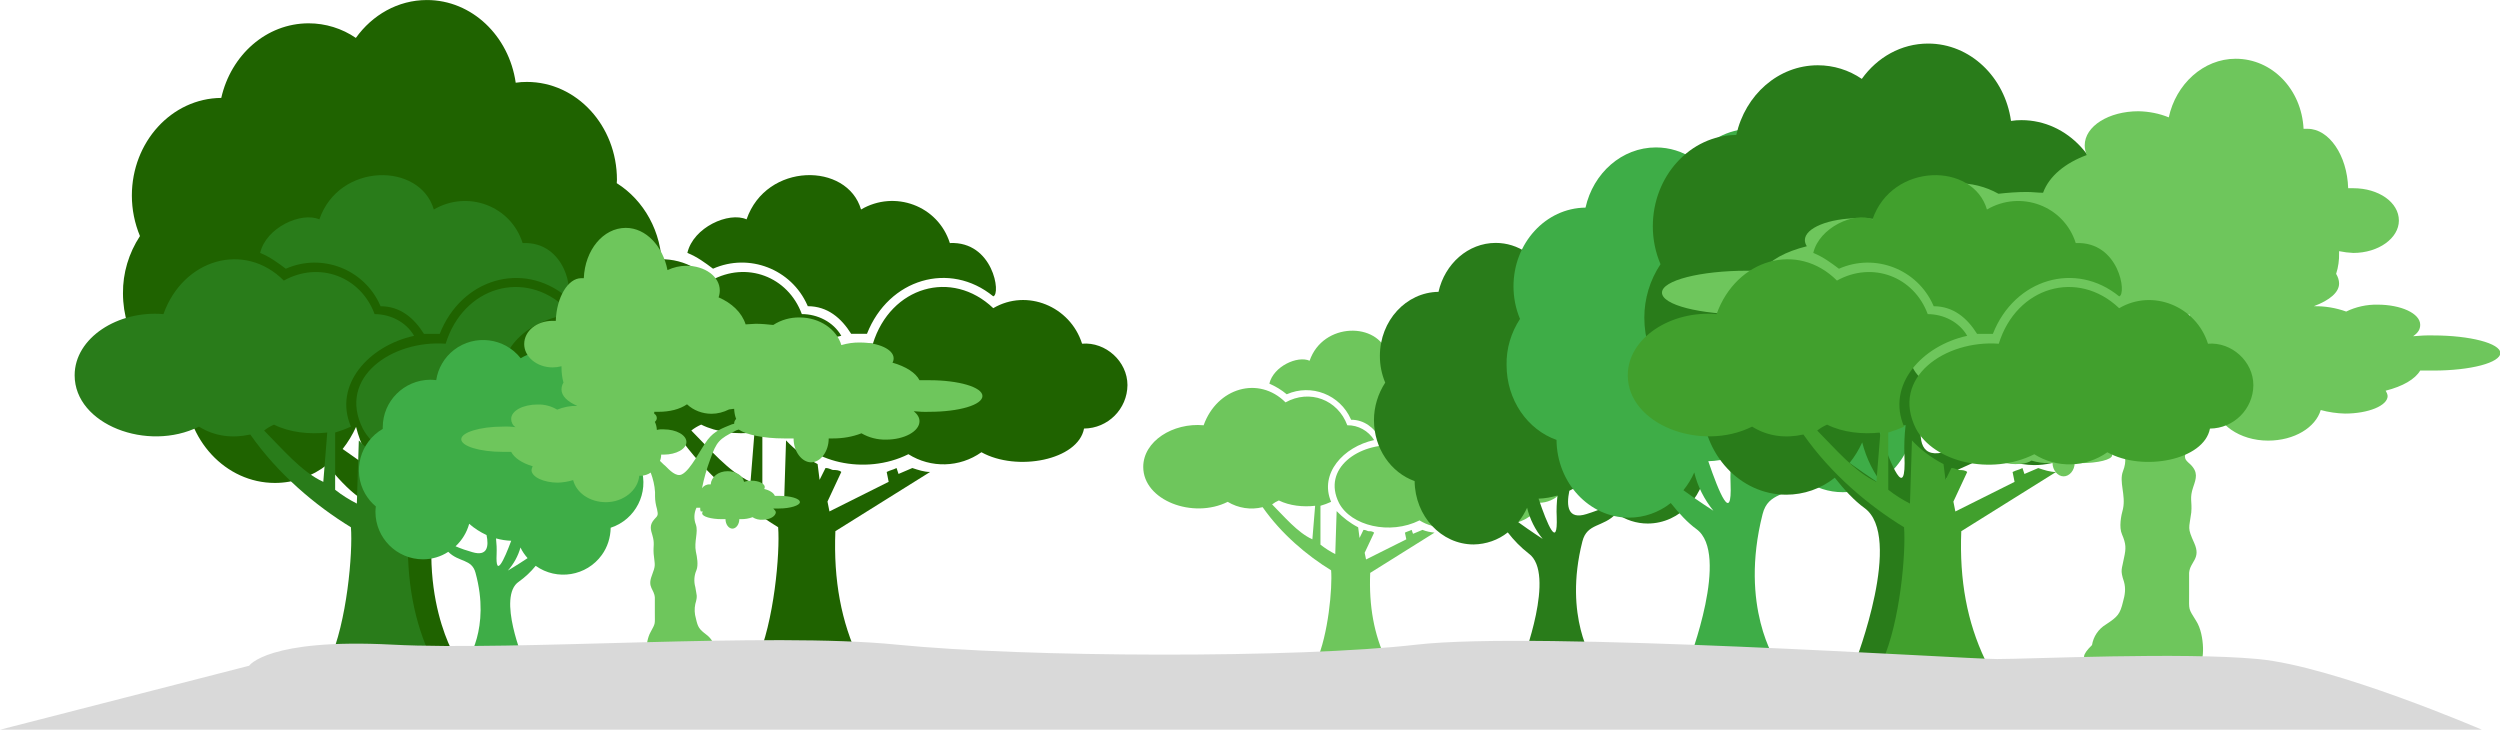 <?xml version="1.0" encoding="utf-8"?>
<!-- Generator: Adobe Illustrator 23.0.2, SVG Export Plug-In . SVG Version: 6.00 Build 0)  -->
<svg version="1.1" id="Layer_1" xmlns="http://www.w3.org/2000/svg" xmlns:xlink="http://www.w3.org/1999/xlink" x="0px" y="0px"
	 viewBox="0 0 1266.8 369.8" style="enable-background:new 0 0 1266.8 369.8;" xml:space="preserve">
<style type="text/css">
	.st0{fill:#1F6300;}
	.st1{fill-rule:evenodd;clip-rule:evenodd;fill:#297C1A;}
	.st2{fill-rule:evenodd;clip-rule:evenodd;fill:#6EC65C;}
	.st3{fill-rule:evenodd;clip-rule:evenodd;fill:#1F6300;}
	.st4{fill:#3EAD47;}
	.st5{fill:#297C1A;}
	.st6{fill-rule:evenodd;clip-rule:evenodd;fill:#41A02D;}
	.st7{fill:#D9D9D9;}
</style>
<g id="Group_93" transform="translate(-355.176 -706.246)">
	<g id="Group_69" transform="translate(0 -35)">
		<g id="noun_Tree_1663571" transform="translate(405.993 734.461)">
			<path id="Path_43" class="st0" d="M20.1,126.4c-2.7-6.5-4.1-13.5-4.1-20.5c0-27.2,20.2-49.3,45.3-49.5
				c4.9-21.7,22.8-37.8,44.3-37.8c8.5,0,16.9,2.6,23.9,7.4c8.3-11.6,21.3-19.2,36-19.2c22.8,0,41.6,18.2,45,41.9
				c1.9-0.3,3.8-0.4,5.7-0.4c25.2,0,45.6,22.2,45.6,49.6c0,0.6-0.1,1.1-0.1,1.7c13.7,8.6,22.9,24.6,22.9,42.9
				c0.1,14.4-5.8,28.1-16.3,37.9c0.2,1.8,0.3,3.6,0.3,5.5c0,27.4-20.4,49.6-45.6,49.6c-8.7-0.1-17.1-2.8-24.2-7.8
				c-10.2,11.1-22.6,7.2-26.2,21.7c-14.7,58.4,8.6,92.6,8.6,92.6h-55c0,0,26.2-67.8,4.8-83.3c-5.4-3.9-11-9.9-16.1-16.4
				c-7.5,5.9-16.8,9.2-26.4,9.2c-25,0-45.3-21.9-45.6-49c-18.2-6.5-31.4-25.1-31.4-47.1C11.4,145.2,14.4,135.1,20.1,126.4z
				 M175.7,228c5.5-1.7,11-3.7,16.3-6.1c-6.4-6.5-10.9-14.6-13-23.4c-4.9,4.7-10.5,8.7-16.6,11.6C159.9,222,161.2,232.6,175.7,228
				L175.7,228z M152.6,230.1c-0.2-5.5,0-11,0.6-16.5c-4.8,1.4-9.7,2.2-14.7,2.4C145.3,236,153.6,255.7,152.6,230.1L152.6,230.1z
				 M141.7,247.2c-5.8-7-9.9-15.3-12.1-24.1c-1.8,4-4.1,7.8-6.8,11.2C133,241.6,141.7,247.2,141.7,247.2L141.7,247.2z"/>
		</g>
		<g id="noun_Tree_1976422" transform="translate(385 786.419)">
			<g id="Group_66">
				<path id="Path_42" class="st1" d="M189,289l-52,1c9-20,12-55,11-68c-18-11-37-27-51-47c-9,2-18,1-26-4c-26,13-63-1-63-26
					c0-19,22-33,45-31c10-28,41-37,61-17c18-10,39-2,46,17c8,0,16,4,20,11c-23,5-41,25-32,46c-2.6,1.2-5.3,2.2-8,3v29
					c3.4,2.7,7.1,5,11,7l1-32c4.6,4.9,10,8.9,16,12l1,8l3-6c2,0,3,1,4,1s3,0,4,1l-7,15l1,5l30-15l-1-5c2-1,3-1,5-2l1,3l7-3
					c3,1,6,2,9,2l-48,30C176,249,180,270,189,289z M190,61c-7-24-48-24-58,5c-9-4-27,4-30,17c5,2,9,5,13,8
					c18.3-8.1,39.7,0.2,47.8,18.5c0.1,0.2,0.1,0.3,0.2,0.5c10,0,17,6,22,14h8c11-28,42-37,64-19c4-1,0-28-22-27
					C229,59,207,51,190,61z M302,129c-6-19-28-28-45-18c-21-20-52-11-61,18c-27-2-55,17-42,43c9,17,38,24,60,13
					c11.4,7.2,26,6.8,37-1c18,10,49,4,52-12c12.1-0.1,21.9-9.9,22-22C325,138,314,128,302,129z M104,173c9,9,19,21,30,26l2-25
					c-9,1-19,0-27-4C107.2,170.8,105.5,171.8,104,173z"/>
			</g>
		</g>
		<g id="noun_Tree_1976422-2" transform="translate(926.48 865.257)">
			<g id="Group_66-2" transform="translate(8 43.581)">
				<path id="Path_42-2" class="st2" d="M123.1,166.9l-35.4,0.7c6.1-13.6,8.2-37.4,7.5-46.2C83,113.9,70,103,60.5,89.4
					c-6,1.5-12.4,0.5-17.7-2.7C25.2,95.5,0,86,0,69C0,56,15,46.5,30.6,47.9c6.8-19,27.9-25.2,41.5-11.6c12.2-6.8,26.5-1.4,31.3,11.6
					c5.5-0.1,10.7,2.8,13.6,7.5c-15.6,3.4-27.9,17-21.8,31.3c-1.8,0.8-3.6,1.5-5.4,2v19.7c2.3,1.8,4.8,3.4,7.5,4.8l0.7-21.8
					c3.2,3.3,6.8,6.1,10.9,8.2l0.7,5.4l2-4.1c1.4,0,2,0.7,2.7,0.7c1-0.1,1.9,0.1,2.7,0.7l-4.8,10.2l0.7,3.4l20.4-10.2l-0.7-3.4
					c1.4-0.7,2-0.7,3.4-1.4l0.7,2l4.8-2c2,0.8,4,1.2,6.1,1.4l-32.6,20.4C114.3,139.7,117,154,123.1,166.9z M123.8,11.8
					C119-4.5,91.1-4.5,84.3,15.2C78.2,12.5,66,18,63.9,26.8c3.2,1.4,6.2,3.2,8.8,5.4c12.5-5.5,27,0.2,32.5,12.6
					c0,0.1,0.1,0.2,0.1,0.3c6.8,0,11.6,4.1,15,9.5h5.4c7.5-19,28.6-25.2,43.5-12.9c2.7-0.7,0-19-15-18.4c-3.5-11-15.2-17-26.2-13.5
					C126.6,10.4,125.2,11,123.8,11.8L123.8,11.8z M199.9,58.1c-4.1-12.9-19-19-30.6-12.2c-14.3-13.6-35.4-7.5-41.5,12.2
					c-18.4-1.4-37.4,11.6-28.6,29.2c6.1,11.6,25.8,16.3,40.8,8.8c7.8,4.9,17.7,4.6,25.2-0.7c12.2,6.8,33.3,2.7,35.4-8.2
					c8.2-0.1,14.9-6.7,15-15c-0.2-8.1-6.9-14.5-15.1-14.3C200.3,58.1,200.1,58.1,199.9,58.1z M65.3,88c6.1,6.1,12.9,14.3,20.4,17.7
					l1.4-17c-6.1,0.7-12.9,0-18.4-2.7C67.5,86.5,66.3,87.2,65.3,88z"/>
			</g>
		</g>
		<g id="noun_Tree_1976422-3" transform="translate(601.48 786.419)">
			<g id="Group_66-3" transform="translate(8 43.581)">
				<path id="Path_42-3" class="st3" d="M181,245.4l-52,1c9-20,12-55,11-68c-18-11-37-27-51-47c-9,2-18,1-26-4c-26,13-63-1-63-26
					c0-19,22-33,45-31c10-28,41-37,61-17c18-10,39-2,46,17c8,0,16,4,20,11c-23,5-41,25-32,46c-2.6,1.2-5.3,2.2-8,3v29
					c3.4,2.7,7.1,5,11,7l1-32c4.6,4.9,10,8.9,16,12l1,8l3-6c2,0,3,1,4,1s3,0,4,1l-7,15l1,5l30-15l-1-5c2-1,3-1,5-2l1,3l7-3
					c3,1,6,2,9,2l-48,30C168,205.4,172,226.4,181,245.4z M182,17.4c-7-24-48-24-58,5c-9-4-27,4-30,17c5,2,9,5,13,8
					c18.3-8.1,39.7,0.2,47.8,18.5c0.1,0.2,0.1,0.3,0.2,0.5c10,0,17,6,22,14h8c11-28,42-37,64-19c4-1,0-28-22-27
					C221,15.4,199,7.4,182,17.4z M294,85.4c-6-19-28-28-45-18c-21-20-52-11-61,18c-27-2-55,17-42,43c9,17,38,24,60,13
					c11.4,7.2,26,6.8,37-1c18,10,49,4,52-12c12.1-0.1,21.9-9.9,22-22C317,94.4,306,84.4,294,85.4z M96,129.4c9,9,19,21,30,26l2-25
					c-9,1-19,0-27-4C99.2,127.2,97.5,128.2,96,129.4z"/>
			</g>
		</g>
		<g id="noun_Tree_1663571-2" transform="translate(525.619 906.765)">
			<path id="Path_43-2" class="st4" d="M151.1,64.9c5.5-12.1,0.2-26.3-11.8-31.9c-3.1-1.4-6.5-2.2-9.9-2.2
				c-3.1-12.9-16.1-20.8-29-17.7c-2.5,0.6-4.8,1.6-7,2.9C85.2,5.6,70.1,3.7,59.6,11.8c-4.9,3.8-8.1,9.3-9,15.3c-1-0.1-2-0.2-3-0.2
				C34.3,27,23.5,37.7,23.5,51c0,0.3,0,0.5,0,0.8C12,58.5,8,73.2,14.6,84.7c1.4,2.4,3.2,4.6,5.4,6.4c-0.1,0.9-0.2,1.8-0.2,2.7
				c0,13.3,10.8,24.1,24.1,24.1c4.5,0,9-1.3,12.8-3.8c5.4,5.4,11.9,3.5,13.8,10.6c7.8,28.4-4.5,45-4.5,45h29.1c0,0-13.9-33-2.6-40.5
				c3.2-2.3,6-4.9,8.5-8c10.8,7.7,25.8,5.2,33.5-5.5c2.9-4,4.4-8.8,4.5-13.8c12.6-4.1,19.5-17.7,15.4-30.3
				C153.7,69.2,152.5,67,151.1,64.9L151.1,64.9z M69,114.3c-2.9-0.8-5.8-1.8-8.6-3c3.3-3.1,5.7-7,6.9-11.4c2.6,2.3,5.6,4.2,8.8,5.7
				C77.3,111.3,76.6,116.5,69,114.3L69,114.3z M81.2,115.3c0.1-2.7,0-5.3-0.3-8c2.5,0.7,5.1,1.1,7.7,1.2
				C85,118.2,80.6,127.8,81.2,115.3L81.2,115.3z M86.9,123.6c3-3.4,5.2-7.4,6.4-11.7c0.9,2,2.2,3.8,3.6,5.4
				C91.5,120.9,86.9,123.6,86.9,123.6L86.9,123.6z"/>
		</g>
		<g id="noun_Tree_1663571-3" transform="translate(1039.993 849.929)">
			<path id="Path_43-3" class="st5" d="M17.1,85.2c-1.8-4.3-2.7-8.8-2.7-13.5c0-17.9,13.3-32.3,29.7-32.5c3.2-14.2,15-24.8,29-24.8
				c5.6,0,11,1.7,15.7,4.9c5.4-7.8,14.1-12.5,23.6-12.6c14.9,0,27.3,11.9,29.5,27.5c1.2-0.2,2.5-0.3,3.8-0.3
				c16.5,0,29.9,14.5,29.9,32.5c0,0.4,0,0.7-0.1,1.1c9,5.6,15,16.1,15,28.1c0.1,9.4-3.8,18.4-10.7,24.9c0.1,1.2,0.2,2.4,0.2,3.6
				c0,17.9-13.4,32.5-29.9,32.5c-5.7,0-11.2-1.8-15.9-5.1c-6.7,7.2-14.8,4.7-17.2,14.2c-9.7,38.3,5.6,60.7,5.6,60.7H86.6
				c0,0,17.2-44.5,3.2-54.6c-4-3.1-7.5-6.7-10.6-10.7c-4.9,3.9-11,6-17.3,6.1c-16.4,0-29.7-14.3-29.9-32.1
				c-12-4.3-20.6-16.5-20.6-30.9C11.4,97.5,13.4,90.9,17.1,85.2z M119.1,151.8c3.6-1.1,7.2-2.5,10.7-4c-4.2-4.3-7.1-9.6-8.5-15.4
				c-3.2,3.1-6.9,5.7-10.9,7.6C108.8,147.8,109.6,154.8,119.1,151.8z M104,153.2c-0.2-3.6,0-7.2,0.4-10.8c-3.1,0.9-6.4,1.5-9.6,1.6
				C99.2,157,104.6,170,104,153.2L104,153.2z M96.9,164.4c-3.8-4.6-6.5-10-7.9-15.8c-1.2,2.6-2.7,5.1-4.5,7.3
				C91.1,160.7,96.9,164.4,96.9,164.4L96.9,164.4z"/>
		</g>
		<g id="noun_Tree_1663571-4" transform="translate(1106.993 799.651)">
			<path id="Path_43-4" class="st4" d="M18.4,103.2c-2.2-5.2-3.3-10.9-3.3-16.5c0-21.9,16.3-39.7,36.5-39.9
				c3.9-17.5,18.4-30.5,35.7-30.5c6.9,0,13.6,2.1,19.2,6c6.7-9.4,17.2-15.4,29-15.4c18.4,0,33.5,14.7,36.3,33.8
				c1.5-0.2,3.1-0.3,4.6-0.3c20.3,0,36.8,17.9,36.8,39.9c0,0.5,0,0.9-0.1,1.3c11,6.9,18.4,19.8,18.4,34.6
				c0.1,11.6-4.6,22.6-13.1,30.5c0.2,1.5,0.2,2.9,0.2,4.4c0,22-16.5,39.9-36.7,39.9c-7,0-13.8-2.2-19.5-6.3
				c-8.2,8.9-18.2,5.8-21.1,17.5c-11.9,47,6.9,74.6,6.9,74.6h-44.3c0,0,21.1-54.6,3.9-67.1c-4.3-3.1-8.8-7.9-13-13.2
				c-6.1,4.8-13.5,7.4-21.2,7.4c-20.1,0-36.5-17.6-36.7-39.4c-14.7-5.2-25.3-20.2-25.3-37.9C11.4,118.2,13.9,110.1,18.4,103.2z
				 M143.7,184.9c4.5-1.4,8.8-3,13.1-4.9c-5.1-5.2-8.8-11.8-10.5-18.9c-3.9,3.8-8.4,7-13.4,9.4C131,180.1,132,188.6,143.7,184.9z
				 M125.1,186.7c-0.2-4.4,0-8.9,0.5-13.3c-3.8,1.1-7.8,1.8-11.8,1.9C119.3,191.4,125.9,207.3,125.1,186.7z M116.4,200.4
				c-4.6-5.7-8-12.3-9.7-19.4c-1.4,3.2-3.3,6.3-5.5,9C109.3,195.9,116.4,200.4,116.4,200.4z"/>
		</g>
		<g id="noun_Tree_1663571-5" transform="translate(1176.993 756.622)">
			<path id="Path_43-5" class="st5" d="M19.6,118.5c-2.6-6.1-3.9-12.6-3.9-19.2c0-25.4,18.9-46.1,42.3-46.3
				c4.5-20.3,21.3-35.3,41.3-35.3c8,0,15.7,2.4,22.3,6.9c7.8-10.9,19.9-17.9,33.6-17.9c21.3,0,38.9,17,42,39.2
				c1.8-0.3,3.6-0.4,5.3-0.4c23.5,0,42.6,20.7,42.6,46.3c0,0.5-0.1,1-0.1,1.6c12.8,8,21.4,22.9,21.4,40.1
				c0.1,13.4-5.4,26.2-15.2,35.4c0.2,1.7,0.3,3.4,0.3,5.1c0,25.6-19.1,46.3-42.6,46.3c-8.1-0.1-16-2.6-22.6-7.3
				c-9.5,10.3-21.1,6.8-24.5,20.3c-13.8,54.5,8,86.5,8,86.5h-51.4c0,0,24.5-63.4,4.5-77.8c-5-3.6-10.2-9.2-15-15.3
				c-7,5.6-15.7,8.6-24.6,8.6c-23.3,0-42.3-20.4-42.6-45.7c-17-6.1-29.3-23.4-29.3-44C11.4,136,14.2,126.6,19.6,118.5z M164.8,213.3
				c5.2-1.6,10.2-3.5,15.2-5.7c-6-6.1-10.2-13.6-12.2-21.9c-4.6,4.4-9.8,8.1-15.5,10.9C150.1,207.7,151.3,217.6,164.8,213.3
				L164.8,213.3z M143.2,215.4c-0.2-5.1,0-10.3,0.6-15.4c-4.4,1.3-9,2.1-13.7,2.2C136.5,220.9,144.2,239.3,143.2,215.4L143.2,215.4z
				 M133.1,231.3c-5.4-6.6-9.2-14.3-11.3-22.5c-1.7,3.7-3.8,7.2-6.4,10.4C124.9,226.1,133.1,231.3,133.1,231.3L133.1,231.3z"/>
		</g>
		<g id="noun_Tree_2564274" transform="translate(615 884.714)">
			<g id="Group_67" transform="translate(4)">
				<path id="Path_44" class="st2" d="M69.9,89.5c1.3,1,2.2,2.2,3.5,3.2c1.9,1.9,5.4,5.7,8.3,4.2c4.5-2.2,9.6-13.1,13.1-17.6
					c3.5-4.5,7.3-5.7,12.1-7.7c0.3,0,0.6-0.3,1.3-0.3V71c0-0.8,0.4-1.6,1-2.2c-0.6-1.5-0.9-3.1-1-4.8v-0.3c-1,0-1.9,0.3-2.6,0.3
					c-2.8,1.4-5.8,2.2-8.9,2.2c-4.6,0-9.1-1.7-12.4-4.8c-3.8,2.6-8.9,3.8-14.4,3.8h-2.2v1c0.8,0.4,1.3,1.3,1.3,2.2
					c0,0.7-0.4,1.4-1,1.9c0.6,1.2,0.9,2.5,1,3.8v0.3c1.1-0.3,2.3-0.4,3.5-0.3c6.4,0,11.5,2.9,11.5,6.4s-5.1,6.4-11.5,6.4h-1.3
					c0,1.1-0.2,2.2-0.6,3.2L69.9,89.5z M91.3,115.7c-0.3-0.6-0.4-1.3-0.3-1.9h-1.9c-1.3,2.7-1.4,5.8-0.3,8.6c1.3,3.8-1,8.6,0,13.7
					c0.6,2.6,1.3,6.7,0.3,9.3c-1.2,2.7-1.4,5.8-0.6,8.6c0.6,4.2,1.3,4.2,0,8.6c-0.5,2.4-0.4,5,0.3,7.3c1,4.5,1.6,5.4,5.4,8.3
					c2.4,1.8,4,4.5,4.4,7.5c6.5,7.4-1.1,6.1-6.3,6.2c-0.6-0.3-25.2-1.3-27.5,0c-1.6,1-1.9-9.9,1-15c2.6-4.8,2.2-3.8,2.2-9.6v-8
					c-0.3-4.2-3.8-5.1-1.6-10.9s1.6-5.1,1-11.2c-0.3-4.2,0.6-5.1-0.6-9.3c-1-3.2-1.6-5.4,1-8.3c1.9-1.9,1.9-2.2,1.3-5.1
					c-0.6-2.1-1-4.2-1-6.4v-2.2c-0.2-3.4-1-6.7-2.2-9.9c-1.4,1-3.1,1.5-4.8,1.6h-1c-0.6,7.3-8,13.4-16.9,13.4
					c-8.3,0-15-4.8-16.6-11.2c-2.5,0.8-5.1,1.2-7.7,1.3c-7.3,0-13.4-2.9-13.4-6.4c0.1-0.7,0.3-1.3,0.6-1.9
					c-5.4-1.6-9.3-4.2-10.9-7.3h-4.2c-11.8,0-21.1-2.9-21.1-6.4s9.6-6.4,21.1-6.4c2.1-0.1,4.3,0,6.4,0.3c-1.4-0.9-2.2-2.5-2.2-4.2
					c0-4.2,6.1-7.3,13.4-7.3c3.5-0.1,6.9,0.8,9.9,2.6c3.2-1.3,6.7-2,10.2-1.9c-5.1-2.2-8-5.1-8-8.3c0-1.2,0.3-2.4,1-3.5
					c-0.7-2.5-1-5.1-1-7.7v-0.6c-1.5,0.4-3,0.6-4.5,0.6c-8,0-14.4-5.4-14.4-11.8c0-6.7,6.4-11.8,14.4-11.8h1.6
					C18.2,7.1,24-2.5,30.7-2.5h1.3C32.6-16.8,41.8-28,53.3-28c10.2,0,18.8,9.3,21.1,21.4c3-1.4,6.3-2.2,9.6-2.2
					c9.3,0,16.9,5.4,16.9,12.5c0,1.2-0.2,2.4-0.6,3.5c6.7,2.9,11.8,7.7,13.7,13.7c1.6,0,3.5-0.3,5.1-0.3c3,0,6,0.3,8.9,0.6
					c4-2.6,8.7-3.9,13.4-3.8c10.2,0,18.8,6.1,21.1,14c3.1-0.9,6.3-1.4,9.6-1.3c9.3,0,16.9,3.5,16.9,8c0,0.8-0.2,1.6-0.6,2.2
					c6.7,1.9,11.8,5.1,13.7,8.9h5.1c14.7,0,26.8,3.5,26.8,8s-11.8,8-26.8,8c-2.7,0.1-5.3,0-8-0.3c1.9,1.6,2.9,3.2,2.9,5.1
					c0,5.1-7.7,9.3-16.9,9.3c-4.4,0.1-8.7-1-12.5-3.2c-4.6,1.8-9.5,2.6-14.4,2.6h-2.2c0,6.7-4.2,12.1-8.9,12.1s-8.9-5.4-8.9-12.1
					h-4.8c-10.5,0-19.2-1.9-23-4.5c-0.6,0.3-1.3,0.3-1.6,0.6c-8.3,4.2-9.6,5.4-12.8,14.4c-1.8,4.8-3.2,9.7-4.2,14.7
					c0.9-1.2,2.3-2,3.8-1.9h0.6c0.3-3.8,3.8-6.7,8.6-6.7c4.2,0,7.7,2.2,8.3,5.4c1.2-0.4,2.5-0.6,3.8-0.6c3.8,0,6.7,1.6,6.7,3.2
					c0,0.4-0.1,0.7-0.3,1c2.6,0.6,4.8,1.9,5.4,3.5h2.2c5.7,0,10.5,1.3,10.5,3.2c0,1.6-4.8,3.2-10.5,3.2H128c0.6,0.6,1.3,1.3,1.3,1.9
					c0,1.9-2.9,3.8-6.7,3.8c-1.8,0.1-3.6-0.3-5.1-1.3c-1.8,0.7-3.8,1-5.7,1h-1c0,2.6-1.6,4.8-3.5,4.8s-3.5-2.2-3.5-4.8h-1.9
					c-5.4,0-9.9-1.3-9.9-2.9c0-0.4,0.1-0.7,0.3-1L91.3,115.7z"/>
			</g>
		</g>
		<g id="noun_Tree_2564274-2" transform="translate(1223.238 799.21)">
			<g id="Group_67-2" transform="translate(-26 -28)">
				<path id="Path_44-2" class="st2" d="M264,163.2c-2.1,1.3-3.6,3.1-5.6,4.4c-3.1,2.7-8.7,8-13.4,5.8c-7.2-3.1-15.4-18.2-21.1-24.4
					s-11.8-8-19.5-10.6c-0.5,0-1-0.4-2.1-0.4v-0.4c-0.1-1.2-0.6-2.3-1.5-3.1c1-2.1,1.5-4.3,1.5-6.7v-0.4c1.5,0,3.1,0.4,4.1,0.4
					c4.5,2,9.4,3,14.4,3.1c7.2,0.1,14.3-2.2,20-6.7c6.2,3.5,14.4,5.3,23.1,5.3h3.6v1.3c-1.5,0.9-2.1,1.8-2.1,3.1
					c0.1,1.1,0.7,2,1.5,2.7c-1,1.6-1.5,3.4-1.5,5.3v0.4c-1.9-0.4-3.8-0.5-5.6-0.4c-10.3,0-18.5,4-18.5,8.9s8.2,8.9,18.5,8.9h2.1
					c0,1.5,0.4,3,1,4.4L264,163.2z M229.6,199.5c0.4-0.8,0.6-1.7,0.5-2.7h3.1c1.5,3.5,2.6,6.6,0.5,12s1.5,12,0,19.1
					c-1,3.5-2.1,9.3-0.5,12.9c2.1,4.9,2.1,7.1,1,12c-1,5.8-2.1,5.8,0,12c1,3.5,0.5,6.7-0.5,10.2c-1.5,6.2-2.6,7.5-8.7,11.5
					c-3.8,2.3-6.3,6.1-7,10.4c-10.5,10.2,1.8,8.4,10.1,8.6c1-0.4,40.6-1.8,44.2,0c2.6,1.3,3.1-13.7-1.5-20.8
					c-4.1-6.6-3.6-5.3-3.6-13.3v-11.1c0.5-5.8,6.2-7.1,2.6-15.1s-2.6-7.1-1.5-15.5c0.5-5.8-1-7.1,1-12.9c1.5-4.4,2.6-7.5-1.5-11.5
					c-3.1-2.7-3.1-3.1-2.1-7.1c1-2.8,1.5-5.8,1.5-8.9v-3.1c0.4-4.8,1.6-9.4,3.6-13.7c2.4,1.3,5,2.1,7.7,2.2h1.5
					c1,10.2,12.8,18.6,27.2,18.6c13.4,0,24.1-6.7,26.7-15.5c4,1.1,8.2,1.7,12.3,1.8c11.8,0,21.6-4,21.6-8.9c-0.1-1-0.5-1.9-1-2.7
					c8.7-2.2,14.9-5.8,17.5-10.2h6.7c19,0,33.9-4,33.9-8.9s-15.4-8.9-33.9-8.9c-3.4-0.1-6.9,0.1-10.3,0.4c2.6-1.8,3.6-3.5,3.6-5.8
					c0-5.8-9.8-10.2-21.6-10.2c-5.5-0.1-11,1.1-15.9,3.5c-5.3-1.9-10.8-2.8-16.4-2.7c8.2-3.1,12.8-7.1,12.8-11.5
					c0-1.7-0.6-3.4-1.5-4.9c1.1-3.4,1.6-7,1.5-10.6v-0.9c2.4,0.5,4.8,0.8,7.2,0.9c12.8,0,23.1-7.5,23.1-16.4
					c0-9.3-10.3-16.4-23.1-16.4h-2.6c-0.5-16.8-9.8-30.1-20.5-30.1h-2.1c-1-20-15.9-35.5-34.4-35.5c-16.4,0-30.3,12.9-33.9,29.7
					c-4.9-2-10.1-3-15.4-3.1c-14.9,0-27.2,7.5-27.2,17.3c0,1.7,0.4,3.3,1,4.9c-10.8,4-19,10.6-22.1,19.1c-2.6,0-5.6-0.4-8.2-0.4
					c-5.1,0-9.8,0.4-14.4,0.9c-6.6-3.7-14-5.5-21.6-5.3c-16.4,0-30.3,8.4-33.9,19.5c-5-1.3-10.2-1.9-15.4-1.8
					c-14.9,0-27.2,4.9-27.2,11.1c0,1.1,0.4,2.2,1,3.1c-10.8,2.7-19,7.1-22.1,12.4h-8.2c-23.6,0-43.1,4.9-43.1,11.1
					s19,11.1,43.1,11.1c4.3,0.1,8.6-0.1,12.8-0.4c-3.1,2.2-4.6,4.4-4.6,7.1c0,7.1,12.3,12.9,27.2,12.9c6.9,0.1,13.8-1.4,20-4.4
					c7.5,2.5,15.3,3.7,23.1,3.5h3.6c0,9.3,6.7,16.8,14.4,16.8s14.4-7.5,14.4-16.8h7.7c16.9,0,30.8-2.7,37-6.2c1,0.4,2.1,0.4,2.6,0.9
					c13.4,5.8,15.4,7.5,20.5,20c2.9,6.6,5.2,13.4,6.7,20.4c-1.5-1.8-3.8-2.8-6.2-2.7h-1c-0.5-5.3-6.2-9.3-13.9-9.3
					c-6.7,0-12.3,3.1-13.4,7.5c-2-0.5-4.1-0.8-6.2-0.9c-6.2,0-10.8,2.2-10.8,4.4c-0.1,0.5,0.1,1,0.5,1.3c-4.1,0.9-7.7,2.7-8.7,4.9
					h-3.6c-9.2,0-16.9,1.8-16.9,4.4c0,2.2,7.7,4.4,16.9,4.4h5.1c-1,0.9-2.1,1.8-2.1,2.7c0,2.7,4.6,5.3,10.8,5.3
					c3.1,0,6.2-0.4,8.2-1.8c3,0.9,6.1,1.4,9.2,1.3h1.5c0,3.5,2.6,6.7,5.6,6.7s5.6-3.1,5.6-6.7h3.1c8.7,0,15.9-1.8,15.9-4
					c0.1-0.5-0.1-1-0.5-1.3L229.6,199.5z"/>
			</g>
		</g>
		<g id="noun_Tree_1976422-4" transform="translate(1172 786.419)">
			<g id="Group_66-4">
				<path id="Path_42-4" class="st6" d="M189,289l-52,1c9-20,12-55,11-68c-18-11-37-27-51-47c-9,2-18,1-26-4c-26,13-63-1-63-26
					c0-19,22-33,45-31c10-28,41-37,61-17c18-10,39-2,46,17c8,0,16,4,20,11c-23,5-41,25-32,46c-2.6,1.2-5.3,2.2-8,3v29
					c3.4,2.7,7.1,5,11,7l1-32c4.6,4.9,10,8.9,16,12l1,8l3-6c2,0,3,1,4,1s3,0,4,1l-7,15l1,5l30-15l-1-5c2-1,3-1,5-2l1,3l7-3
					c3,1,6,2,9,2l-48,30C176,249,180,270,189,289z M190,61c-7-24-48-24-58,5c-9-4-27,4-30,17c5,2,9,5,13,8
					c18.3-8.1,39.7,0.2,47.8,18.5c0.1,0.2,0.1,0.3,0.2,0.5c10,0,17,6,22,14h8c11-28,42-37,64-19c4-1,0-28-22-27
					C229,59,207,51,190,61z M302,129c-6-19-28-28-45-18c-21-20-52-11-61,18c-27-2-55,17-42,43c9,17,38,24,60,13
					c11.4,7.2,26,6.8,37-1c18,10,49,4,52-12c12.1-0.1,21.9-9.9,22-22C325,138,314,128,302,129z M104,173c9,9,19,21,30,26l2-25
					c-9,1-19,0-27-4C107.2,170.8,105.5,171.8,104,173z"/>
			</g>
		</g>
	</g>
	<path id="Path_45" class="st7" d="M355.2,1076l126.2-32.4c0,0,9.4-14,72.6-10.7c63.2,3.3,190.6-6.5,255.6,0c65,6.5,202.8,7,263.4,0
		s277.4,7.3,294.2,7.3s93.6-3.6,132.2,0s113.4,35.8,113.4,35.8H355.2z"/>
</g>
</svg>
